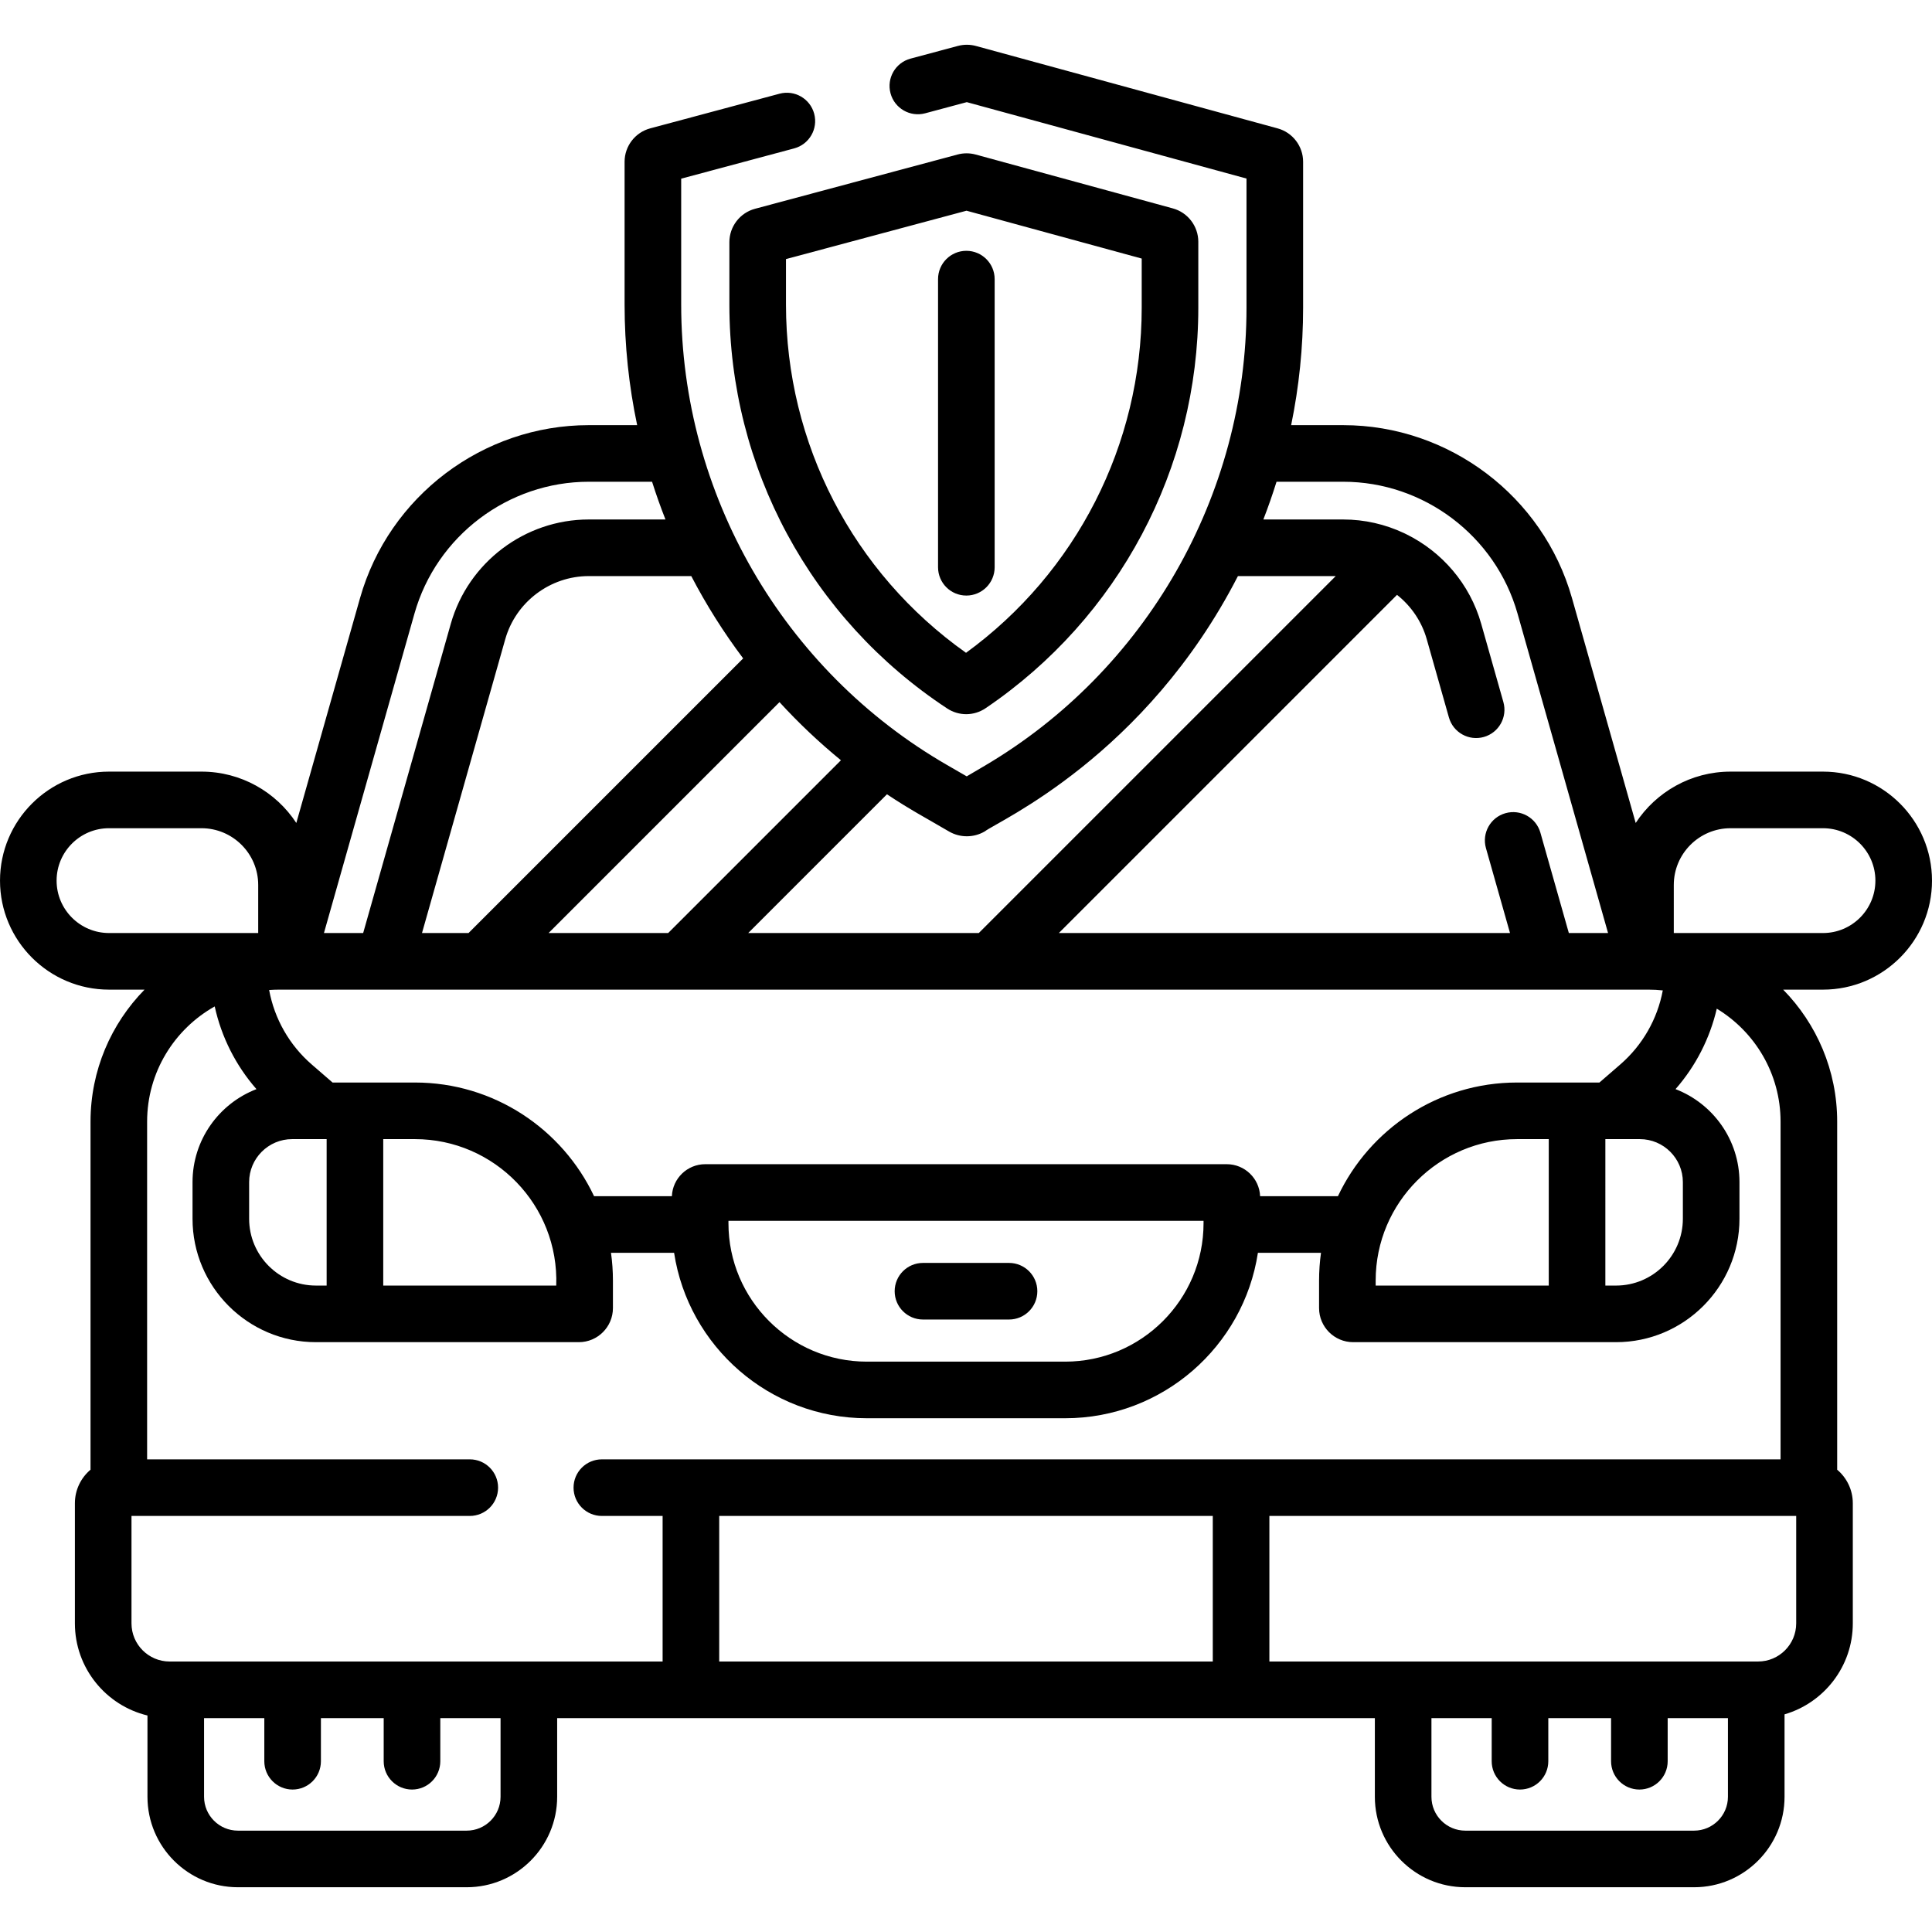 <svg id="Capa_1" enable-background="new 0 0 512 512" height="512" viewBox="0 0 512 512" width="512" xmlns="http://www.w3.org/2000/svg"><g><path d="m512 233.376c0-15.93-12.96-28.889-28.89-28.889h-24.498c-10.503 0-19.765 5.419-25.137 13.607l-16.889-59.603c-7.645-26.979-32.568-45.821-60.609-45.821h-13.812c2.087-10.15 3.171-20.571 3.171-31.121v-38.685c0-4.122-2.777-7.757-6.749-8.84l-79.955-21.843c-1.56-.425-3.211-.429-4.782-.01l-12.552 3.363c-4.001 1.072-6.375 5.185-5.303 9.186 1.071 4.001 5.184 6.372 9.186 5.303l11.027-2.955 74.128 20.251v34.23c0 49.684-26.599 96.205-69.415 121.408l-4.73 2.785-5.229-3.019c-43.45-25.085-70.441-71.836-70.441-122.007v-33.368l29.943-8.023c4.001-1.072 6.375-5.185 5.303-9.186s-5.185-6.374-9.186-5.304l-34.271 9.183c-3.997 1.073-6.789 4.713-6.789 8.852v37.846c0 10.846 1.14 21.547 3.333 31.953h-12.831c-28.041 0-52.964 18.842-60.609 45.822l-16.889 59.602c-5.372-8.189-14.633-13.607-25.137-13.607h-24.498c-15.93 0-28.89 12.96-28.89 28.89s12.96 28.889 28.89 28.889h9.414c-8.85 9.022-14.316 21.375-14.316 34.981v92.241c-2.531 2.137-4.142 5.332-4.142 8.896v31.831c0 11.822 8.214 21.761 19.233 24.412v21.545c0 13.217 10.753 23.97 23.971 23.97h60.63c13.218 0 23.971-10.753 23.971-23.97v-20.851h216.697v20.851c0 13.217 10.753 23.97 23.97 23.97h60.631c13.218 0 23.971-10.753 23.971-23.97v-21.849c10.44-3.043 18.091-12.698 18.091-24.108v-31.831c0-3.564-1.611-6.759-4.142-8.896v-92.241c0-13.606-5.465-25.96-14.316-34.981h10.557c15.93 0 28.89-12.96 28.89-28.889zm-68.429 1.152c0-8.294 6.747-15.042 15.041-15.042h24.498c7.659 0 13.89 6.23 13.89 13.889s-6.23 13.889-13.89 13.889h-39.539zm-79.005 106.161v-1.343c0-20.694 16.844-37.466 37.465-37.466h8.406v38.809zm60.872-38.809h9.138c6.287 0 11.402 5.116 11.402 11.403v9.702c0 9.762-7.942 17.704-17.704 17.704h-2.836zm3.939-19.775-5.513 4.774h-21.833c-20.944 0-39.061 12.336-47.467 30.124h-20.622c-.192-4.708-4.081-8.48-8.836-8.48h-138.214c-4.754 0-8.644 3.772-8.836 8.48h-20.622c-8.406-17.788-26.523-30.124-47.467-30.124h-21.833l-5.513-4.774c-5.948-5.151-9.894-12.128-11.297-19.741.874-.066 1.756-.099 2.646-.099h362.918c1.273 0 2.53.069 3.768.202-1.419 7.573-5.357 14.511-11.279 19.638zm-110.426 42.066c0 20.225-16.455 36.68-36.681 36.68h-52.543c-20.226 0-36.68-16.455-36.68-36.68v-.647h125.903v.647zm-241.526-22.291h9.138v38.809h-2.836c-9.762 0-17.704-7.942-17.704-17.704v-9.702c-.001-6.288 5.115-11.403 11.402-11.403zm24.137 38.809v-38.809h8.404c21.105 0 38.189 17.541 37.442 38.809zm95.386-166.206-72.782 72.782h-12.332l22.064-77.869c2.791-9.848 11.889-16.726 22.125-16.726h27.172c3.975 7.63 8.576 14.928 13.753 21.813zm159.03-46.813c21.364 0 40.353 14.356 46.178 34.911l23.996 84.684h-10.394l-7.534-26.589c-1.13-3.986-5.272-6.301-9.261-5.171-3.985 1.129-6.3 5.275-5.171 9.26l6.376 22.5h-119.564l89.621-89.621c3.709 2.931 6.529 6.995 7.877 11.752l5.876 20.739c1.135 4.006 5.295 6.296 9.261 5.171 3.984-1.129 6.3-5.275 5.171-9.26l-5.876-20.739c-3-10.586-10.411-19.095-19.881-23.749-.201-.108-.407-.207-.615-.296-4.927-2.313-10.388-3.592-16.061-3.592h-21.176c1.275-3.289 2.441-6.625 3.493-10zm-104.459 92.696c2.904 1.678 6.529 1.687 9.464-.039 3.507-2.723 42.537-19.877 67.081-67.658h25.922l-94.595 94.595h-61.105l36.77-36.77c6.127 4.083 10.082 6.131 16.463 9.872zm-28.662-18.887-45.786 45.786h-31.691l61.192-61.192c5.03 5.496 10.468 10.649 16.285 15.406zm-113.012-38.898c5.825-20.555 24.813-34.911 46.178-34.911h16.782c1.072 3.377 2.256 6.712 3.551 10h-20.333c-16.912 0-31.945 11.364-36.557 27.637l-23.223 81.958h-10.394zm-94.845 70.795c0-7.659 6.23-13.889 13.89-13.889h24.498c8.294 0 15.041 6.748 15.041 15.042v12.737h-39.539c-7.66-.001-13.89-6.232-13.89-13.89zm19.847 196.838v-28.472h89.65c4.143 0 7.5-3.358 7.5-7.5s-3.357-7.5-7.5-7.5h-85.509v-89.496c0-13.095 7.233-24.533 17.913-30.528 1.777 8.1 5.574 15.642 11.062 21.914-9.899 3.812-16.941 13.424-16.941 24.651v9.702c0 18.033 14.671 32.704 32.704 32.704h69.671c4.982 0 9.035-4.053 9.035-9.035v-7.309c0-2.491-.175-4.942-.512-7.342h16.72c3.785 24.793 25.253 43.847 51.087 43.847h52.543c25.835 0 47.303-19.054 51.088-43.847h16.72c-.337 2.4-.512 4.851-.512 7.342v7.309c0 4.982 4.053 9.035 9.034 9.035h69.673c18.033 0 32.704-14.671 32.704-32.704v-9.702c0-11.227-7.043-20.839-16.943-24.651 5.356-6.119 9.1-13.448 10.93-21.324 10.125 6.136 16.904 17.26 16.904 29.939v89.496h-312.371c-4.143 0-7.5 3.358-7.5 7.5s3.357 7.5 7.5 7.5h16.102v38.578h-130.647c-5.572-.002-10.105-4.535-10.105-10.107zm286.553-28.472v38.578h-130.801v-38.578zm-188.749 74.429c0 4.946-4.024 8.97-8.971 8.97h-60.63c-4.946 0-8.971-4.024-8.971-8.97v-20.851h15.967v11.43c0 4.142 3.357 7.5 7.5 7.5s7.5-3.358 7.5-7.5v-11.43h16.638v11.43c0 4.142 3.357 7.5 7.5 7.5s7.5-3.358 7.5-7.5v-11.43h15.967zm316.298 8.97h-60.631c-4.946 0-8.97-4.024-8.97-8.97v-20.851h15.967v11.43c0 4.142 3.357 7.5 7.5 7.5s7.5-3.358 7.5-7.5v-11.43h16.637v11.43c0 4.142 3.357 7.5 7.5 7.5s7.5-3.358 7.5-7.5v-11.43h15.968v20.851c0 4.946-4.024 8.97-8.971 8.97zm27.062-54.927c0 5.572-4.534 10.105-10.106 10.105h-129.505v-38.578h139.61v28.473z"/><path d="m244.596 349.687h22.809c4.143 0 7.5-3.358 7.5-7.5s-3.357-7.5-7.5-7.5h-22.809c-4.143 0-7.5 3.358-7.5 7.5s3.357 7.5 7.5 7.5z"/><path d="m193.293 64.181v16.536c0 43.23 21.573 83.242 57.71 107.03 3.099 2.039 7.102 2.029 10.196-.066 35.294-23.892 56.365-63.568 56.365-106.133v-17.48c0-4.121-2.776-7.756-6.75-8.841l-52.248-14.273c-1.561-.427-3.215-.432-4.787-.012l-53.689 14.386c-4.002 1.07-6.797 4.711-6.797 8.853zm15 4.478 47.844-12.82 46.428 12.684v13.026c0 36.271-17.33 70.167-46.559 91.453-29.951-21.22-47.713-55.427-47.713-92.285z"/><path d="m256.093 157.83c4.143 0 7.5-3.358 7.5-7.5v-76.362c0-4.142-3.357-7.5-7.5-7.5s-7.5 3.358-7.5 7.5v76.362c0 4.142 3.357 7.5 7.5 7.5z"/></g></svg>